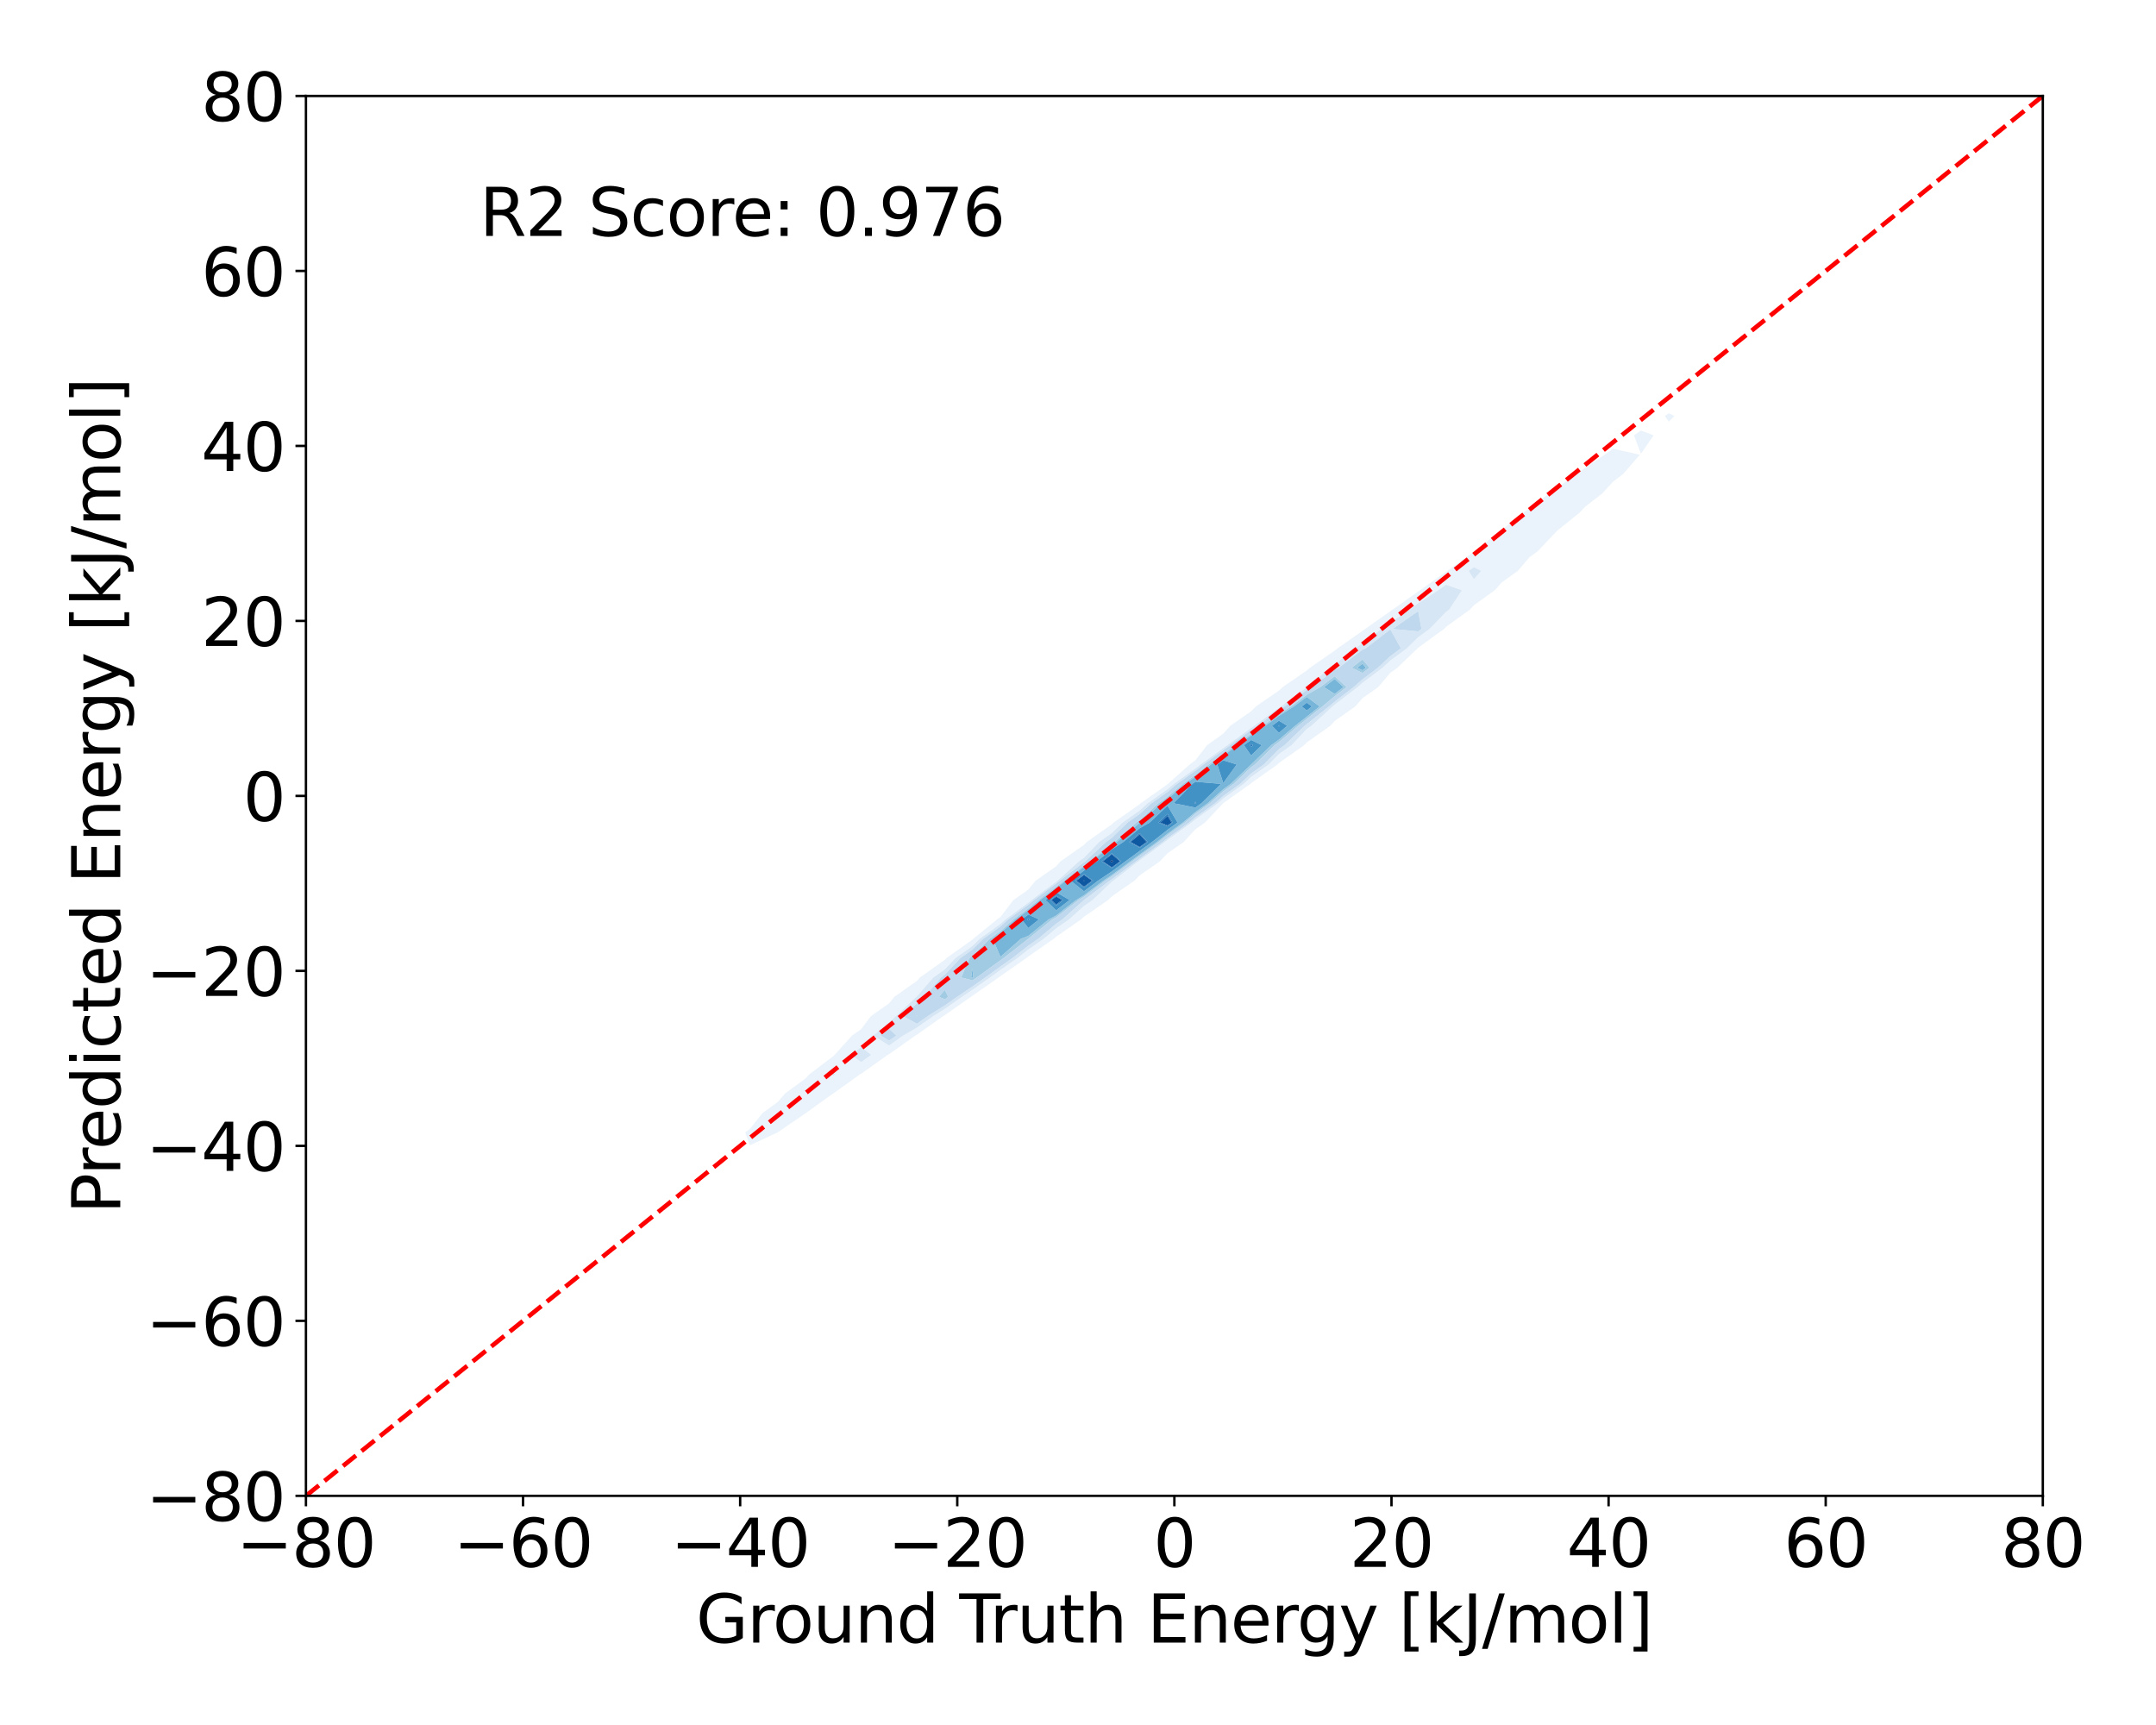 <?xml version="1.0" encoding="utf-8" standalone="no"?>
<!DOCTYPE svg PUBLIC "-//W3C//DTD SVG 1.1//EN"
  "http://www.w3.org/Graphics/SVG/1.1/DTD/svg11.dtd">
<svg xmlns:xlink="http://www.w3.org/1999/xlink" width="720pt" height="576pt" viewBox="0 0 720 576" xmlns="http://www.w3.org/2000/svg" version="1.1">
 <defs>
  <style type="text/css">*{stroke-linejoin: round; stroke-linecap: butt}</style>
 </defs>
 <g id="figure_1">
  <g id="patch_1">
   <path d="M 0 576 
L 720 576 
L 720 0 
L 0 0 
z
" style="fill: #ffffff"/>
  </g>
  <g id="axes_1">
   <g id="patch_2">
    <path d="M 102.17 499.48 
L 682.2 499.48 
L 682.2 32.04 
L 102.17 32.04 
z
" style="fill: #ffffff"/>
   </g>
   <g id="QuadContourSet_1">
    <path d="M 250.401 382.439 
L 259.701 378.11 
L 259.701 378.11 
L 269.001 371.747 
L 269.148 371.645 
L 278.123 365.181 
L 278.301 365.108 
L 287.234 358.716 
L 287.601 358.543 
L 296.434 352.251 
L 296.901 352.007 
L 305.685 345.787 
L 306.201 345.49 
L 314.956 339.322 
L 315.501 338.982 
L 324.228 332.858 
L 324.801 332.472 
L 333.487 326.393 
L 334.101 325.947 
L 342.719 319.928 
L 343.401 319.395 
L 351.906 313.464 
L 352.701 312.796 
L 361.022 306.999 
L 362.001 306.121 
L 370.025 300.534 
L 371.301 299.318 
L 378.842 294.07 
L 380.601 292.3 
L 387.349 287.605 
L 389.901 284.916 
L 395.329 281.141 
L 399.201 276.898 
L 402.396 274.676 
L 408.473 268.211 
L 408.501 268.186 
L 417.559 261.747 
L 417.801 261.515 
L 426.601 255.282 
L 427.101 254.776 
L 435.535 248.818 
L 436.401 247.897 
L 444.263 242.353 
L 445.701 240.754 
L 452.612 235.888 
L 455.001 233.132 
L 460.276 229.424 
L 464.301 224.632 
L 466.685 222.959 
L 473.393 216.494 
L 473.601 216.289 
L 482.206 210.03 
L 482.901 209.31 
L 490.862 203.565 
L 492.201 202.111 
L 499.184 197.101 
L 501.501 194.471 
L 506.87 190.636 
L 510.801 186.022 
L 513.402 184.171 
L 519.546 177.707 
L 520.101 177.14 
L 527.443 171.242 
L 529.401 169.173 
L 535.065 164.777 
L 538.701 160.828 
L 542.008 158.313 
L 547.632 151.848 
L 538.701 149.828 
L 535.828 151.848 
L 529.401 156.183 
L 526.38 158.313 
L 520.101 162.797 
L 517.304 164.777 
L 510.801 169.697 
L 508.629 171.242 
L 501.501 176.951 
L 500.442 177.707 
L 492.354 184.171 
L 492.201 184.257 
L 483.358 190.636 
L 482.901 190.913 
L 474.245 197.101 
L 473.601 197.519 
L 465.072 203.565 
L 464.301 204.101 
L 455.871 210.03 
L 455.001 210.676 
L 446.666 216.494 
L 445.701 217.261 
L 437.483 222.959 
L 436.401 223.882 
L 428.37 229.424 
L 427.101 230.593 
L 419.422 235.888 
L 417.801 237.521 
L 410.848 242.353 
L 408.501 244.983 
L 403.115 248.818 
L 399.201 253.85 
L 397.296 255.282 
L 390.047 261.747 
L 389.901 261.87 
L 380.954 268.211 
L 380.601 268.531 
L 371.892 274.676 
L 371.301 275.253 
L 362.928 281.141 
L 362.001 282.115 
L 354.174 287.605 
L 352.701 289.272 
L 345.848 294.07 
L 343.401 297.054 
L 338.423 300.534 
L 334.101 306.209 
L 332.97 306.999 
L 325.039 313.464 
L 324.801 313.698 
L 316.057 319.928 
L 315.501 320.521 
L 307.205 326.393 
L 306.201 327.548 
L 298.663 332.858 
L 296.901 335.049 
L 290.814 339.322 
L 287.601 343.645 
L 284.543 345.787 
L 278.701 352.251 
L 278.301 352.658 
L 270.283 358.716 
L 269.001 360.112 
L 262.114 365.181 
L 259.701 368.002 
L 254.662 371.645 
L 250.401 377.015 
L 248.868 378.11 
z
M 277.711 358.716 
L 278.301 358.27 
L 278.958 358.716 
L 278.301 359.186 
z
M 284.221 352.251 
L 287.601 349.594 
L 290.955 352.251 
L 287.601 354.64 
z
M 291.6 345.787 
L 296.901 341.347 
L 299.168 339.322 
L 305.975 332.858 
L 306.201 332.698 
L 311.681 326.393 
L 315.501 323.689 
L 319.034 319.928 
L 324.801 315.819 
L 327.19 313.464 
L 334.101 308.493 
L 335.737 306.999 
L 343.401 301.414 
L 344.441 300.534 
L 352.701 294.405 
L 353.129 294.07 
L 360.313 287.605 
L 362.001 286.421 
L 367.027 281.141 
L 371.301 278.135 
L 374.847 274.676 
L 380.601 270.616 
L 383.254 268.211 
L 389.901 263.5 
L 391.981 261.747 
L 399.201 256.599 
L 400.88 255.282 
L 408.501 249.809 
L 409.859 248.818 
L 417.801 243.06 
L 418.845 242.353 
L 427.101 236.299 
L 427.757 235.888 
L 436.401 229.464 
L 436.472 229.424 
L 444.145 222.959 
L 445.701 221.88 
L 452.478 216.494 
L 455.001 214.733 
L 461.332 210.03 
L 464.301 207.941 
L 470.593 203.565 
L 473.601 201.433 
L 480.259 197.101 
L 482.901 195.212 
L 488.211 197.101 
L 483.973 203.565 
L 482.901 204.339 
L 477.403 210.03 
L 473.601 212.795 
L 469.844 216.494 
L 464.301 220.573 
L 461.749 222.959 
L 455.001 228.008 
L 453.404 229.424 
L 445.701 235.334 
L 445.039 235.888 
L 437.953 242.353 
L 436.401 243.447 
L 431.349 248.818 
L 427.101 251.819 
L 423.672 255.282 
L 417.801 259.441 
L 415.386 261.747 
L 408.501 266.642 
L 406.754 268.211 
L 399.201 273.609 
L 397.935 274.676 
L 389.901 280.461 
L 389.036 281.141 
L 380.601 287.279 
L 380.154 287.605 
L 371.816 294.07 
L 371.301 294.428 
L 364.894 300.534 
L 362.001 302.548 
L 357.037 306.999 
L 352.701 310.02 
L 348.597 313.464 
L 343.401 317.087 
L 339.769 319.928 
L 334.101 323.887 
L 330.654 326.393 
L 324.801 330.489 
L 321.287 332.858 
L 315.501 336.918 
L 311.646 339.322 
L 306.201 343.158 
L 301.624 345.787 
L 296.901 349.131 
z
M 490.45 190.636 
L 492.201 189.373 
L 494.69 190.636 
L 492.201 193.401 
z
M 548.002 151.505 
L 552.231 145.384 
L 548.002 143.744 
L 545.666 145.384 
z
M 557.302 140.787 
L 559.161 138.919 
L 557.302 137.993 
L 555.981 138.919 
z
" clip-path="url(#pa3e56c4ff2)" style="fill: #eaf3fb"/>
    <path d="M 278.301 359.186 
L 278.958 358.716 
L 278.301 358.27 
L 277.711 358.716 
z
M 287.601 354.64 
L 290.955 352.251 
L 287.601 349.594 
L 284.221 352.251 
z
M 287.333 352.251 
L 287.601 352.041 
L 287.866 352.251 
L 287.601 352.441 
z
M 296.901 349.131 
L 301.624 345.787 
L 306.201 343.158 
L 311.646 339.322 
L 315.501 336.918 
L 321.287 332.858 
L 324.801 330.489 
L 330.654 326.393 
L 334.101 323.887 
L 339.769 319.928 
L 343.401 317.087 
L 348.597 313.464 
L 352.701 310.02 
L 357.037 306.999 
L 362.001 302.548 
L 364.894 300.534 
L 371.301 294.428 
L 371.816 294.07 
L 380.154 287.605 
L 380.601 287.279 
L 389.036 281.141 
L 389.901 280.461 
L 397.935 274.676 
L 399.201 273.609 
L 406.754 268.211 
L 408.501 266.642 
L 415.386 261.747 
L 417.801 259.441 
L 423.672 255.282 
L 427.101 251.819 
L 431.349 248.818 
L 436.401 243.447 
L 437.953 242.353 
L 445.039 235.888 
L 445.701 235.334 
L 453.404 229.424 
L 455.001 228.008 
L 461.749 222.959 
L 464.301 220.573 
L 469.844 216.494 
L 473.601 212.795 
L 477.403 210.03 
L 482.901 204.339 
L 483.973 203.565 
L 488.211 197.101 
L 482.901 195.212 
L 480.259 197.101 
L 473.601 201.433 
L 470.593 203.565 
L 464.301 207.941 
L 461.332 210.03 
L 455.001 214.733 
L 452.478 216.494 
L 445.701 221.88 
L 444.145 222.959 
L 436.472 229.424 
L 436.401 229.464 
L 427.757 235.888 
L 427.101 236.299 
L 418.845 242.353 
L 417.801 243.06 
L 409.859 248.818 
L 408.501 249.809 
L 400.88 255.282 
L 399.201 256.599 
L 391.981 261.747 
L 389.901 263.5 
L 383.254 268.211 
L 380.601 270.616 
L 374.847 274.676 
L 371.301 278.135 
L 367.027 281.141 
L 362.001 286.421 
L 360.313 287.605 
L 353.129 294.07 
L 352.701 294.405 
L 344.441 300.534 
L 343.401 301.414 
L 335.737 306.999 
L 334.101 308.493 
L 327.19 313.464 
L 324.801 315.819 
L 319.034 319.928 
L 315.501 323.689 
L 311.681 326.393 
L 306.201 332.698 
L 305.975 332.858 
L 299.168 339.322 
L 296.901 341.347 
L 291.6 345.787 
z
M 294.169 345.787 
L 296.901 343.499 
L 299.335 345.787 
L 296.901 347.51 
z
M 301.578 339.322 
L 306.201 334.992 
L 308.759 332.858 
L 314.205 326.393 
L 315.501 325.476 
L 320.711 319.928 
L 324.801 317.014 
L 328.403 313.464 
L 334.101 309.365 
L 336.692 306.999 
L 343.401 302.11 
L 345.263 300.534 
L 352.701 295.015 
L 353.909 294.07 
L 362.001 287.909 
L 362.423 287.605 
L 369.338 281.141 
L 371.301 279.76 
L 376.513 274.676 
L 380.601 271.791 
L 384.55 268.211 
L 389.901 264.419 
L 393.071 261.747 
L 399.201 257.376 
L 401.87 255.282 
L 408.501 250.52 
L 410.833 248.818 
L 417.801 243.766 
L 419.886 242.353 
L 427.101 237.063 
L 428.978 235.888 
L 436.401 230.371 
L 438.065 229.424 
L 445.701 223.663 
L 447.108 222.959 
L 455.001 216.917 
L 456.07 216.494 
L 464.301 210.156 
L 467.844 216.494 
L 464.301 219.101 
L 460.175 222.959 
L 455.001 226.831 
L 452.075 229.424 
L 445.701 234.314 
L 443.819 235.888 
L 436.401 241.804 
L 435.701 242.353 
L 428.989 248.818 
L 427.101 250.151 
L 422.022 255.282 
L 417.801 258.272 
L 414.161 261.747 
L 408.501 265.771 
L 405.785 268.211 
L 399.201 272.917 
L 397.112 274.676 
L 389.901 279.868 
L 388.283 281.141 
L 380.601 286.731 
L 379.403 287.605 
L 371.301 293.587 
L 370.582 294.07 
L 362.001 300.534 
L 362.001 300.534 
L 354.791 306.999 
L 352.701 308.455 
L 346.732 313.464 
L 343.401 315.787 
L 338.106 319.928 
L 334.101 322.726 
L 329.057 326.393 
L 324.801 329.371 
L 319.63 332.858 
L 315.501 335.755 
L 309.78 339.322 
L 306.201 341.844 
z
M 465.047 210.03 
L 473.601 204.056 
L 474.695 210.03 
L 473.601 210.825 
z
M 492.201 193.401 
L 494.69 190.636 
L 492.201 189.373 
L 490.45 190.636 
z
" clip-path="url(#pa3e56c4ff2)" style="fill: #d6e6f4"/>
    <path d="M 287.601 352.441 
L 287.866 352.251 
L 287.601 352.041 
L 287.333 352.251 
z
M 296.901 347.51 
L 299.335 345.787 
L 296.901 343.499 
L 294.169 345.787 
z
M 306.201 341.844 
L 309.78 339.322 
L 315.501 335.755 
L 319.63 332.858 
L 324.801 329.371 
L 329.057 326.393 
L 334.101 322.726 
L 338.106 319.928 
L 343.401 315.787 
L 346.732 313.464 
L 352.701 308.455 
L 354.791 306.999 
L 362.001 300.534 
L 362.001 300.534 
L 370.582 294.07 
L 371.301 293.587 
L 379.403 287.605 
L 380.601 286.731 
L 388.283 281.141 
L 389.901 279.868 
L 397.112 274.676 
L 399.201 272.917 
L 405.785 268.211 
L 408.501 265.771 
L 414.161 261.747 
L 417.801 258.272 
L 422.022 255.282 
L 427.101 250.151 
L 428.989 248.818 
L 435.701 242.353 
L 436.401 241.804 
L 443.819 235.888 
L 445.701 234.314 
L 452.075 229.424 
L 455.001 226.831 
L 460.175 222.959 
L 464.301 219.101 
L 467.844 216.494 
L 464.301 210.156 
L 456.07 216.494 
L 455.001 216.917 
L 447.108 222.959 
L 445.701 223.663 
L 438.065 229.424 
L 436.401 230.371 
L 428.978 235.888 
L 427.101 237.063 
L 419.886 242.353 
L 417.801 243.766 
L 410.833 248.818 
L 408.501 250.52 
L 401.87 255.282 
L 399.201 257.376 
L 393.071 261.747 
L 389.901 264.419 
L 384.55 268.211 
L 380.601 271.791 
L 376.513 274.676 
L 371.301 279.76 
L 369.338 281.141 
L 362.423 287.605 
L 362.001 287.909 
L 353.909 294.07 
L 352.701 295.015 
L 345.263 300.534 
L 343.401 302.11 
L 336.692 306.999 
L 334.101 309.365 
L 328.403 313.464 
L 324.801 317.014 
L 320.711 319.928 
L 315.501 325.476 
L 314.205 326.393 
L 308.759 332.858 
L 306.201 334.992 
L 301.578 339.322 
z
M 305.883 339.322 
L 306.201 339.024 
L 306.447 339.322 
L 306.201 339.496 
z
M 313.594 332.858 
L 315.501 330.554 
L 316.669 332.858 
L 315.501 333.677 
z
M 321.002 326.393 
L 323.708 319.928 
L 324.801 319.149 
L 330.569 313.464 
L 334.101 310.923 
L 338.398 306.999 
L 343.401 303.353 
L 346.733 300.534 
L 352.701 296.106 
L 355.301 294.07 
L 362.001 288.969 
L 363.893 287.605 
L 371.301 281.75 
L 372.233 281.141 
L 379.488 274.676 
L 380.601 273.891 
L 386.866 268.211 
L 389.901 266.06 
L 395.017 261.747 
L 399.201 258.764 
L 403.639 255.282 
L 408.501 251.79 
L 412.573 248.818 
L 417.801 245.028 
L 421.747 242.353 
L 427.101 238.427 
L 431.158 235.888 
L 436.401 231.991 
L 440.909 229.424 
L 445.701 225.809 
L 449.701 229.424 
L 445.701 232.492 
L 441.641 235.888 
L 436.401 240.067 
L 433.483 242.353 
L 427.101 247.777 
L 425.658 248.818 
L 419.073 255.282 
L 417.801 256.183 
L 411.974 261.747 
L 408.501 264.216 
L 404.054 268.211 
L 399.201 271.68 
L 395.643 274.676 
L 389.901 278.811 
L 386.938 281.141 
L 380.601 285.752 
L 378.061 287.605 
L 371.301 292.597 
L 369.106 294.07 
L 362.001 299.422 
L 360.164 300.534 
L 352.701 306.317 
L 351.395 306.999 
L 343.401 313.464 
L 343.401 313.464 
L 335.137 319.928 
L 334.101 320.652 
L 326.204 326.393 
L 324.801 327.375 
z
M 451.397 222.959 
L 455.001 220.2 
L 457.364 222.959 
L 455.001 224.727 
z
M 473.601 210.825 
L 474.695 210.03 
L 473.601 204.056 
L 465.047 210.03 
z
" clip-path="url(#pa3e56c4ff2)" style="fill: #bfd8ed"/>
    <path d="M 306.201 339.496 
L 306.447 339.322 
L 306.201 339.024 
L 305.883 339.322 
z
M 315.501 333.677 
L 316.669 332.858 
L 315.501 330.554 
L 313.594 332.858 
z
M 324.801 327.375 
L 326.204 326.393 
L 334.101 320.652 
L 335.137 319.928 
L 343.401 313.464 
L 343.401 313.464 
L 351.395 306.999 
L 352.701 306.317 
L 360.164 300.534 
L 362.001 299.422 
L 369.106 294.07 
L 371.301 292.597 
L 378.061 287.605 
L 380.601 285.752 
L 386.938 281.141 
L 389.901 278.811 
L 395.643 274.676 
L 399.201 271.68 
L 404.054 268.211 
L 408.501 264.216 
L 411.974 261.747 
L 417.801 256.183 
L 419.073 255.282 
L 425.658 248.818 
L 427.101 247.777 
L 433.483 242.353 
L 436.401 240.067 
L 441.641 235.888 
L 445.701 232.492 
L 449.701 229.424 
L 445.701 225.809 
L 440.909 229.424 
L 436.401 231.991 
L 431.158 235.888 
L 427.101 238.427 
L 421.747 242.353 
L 417.801 245.028 
L 412.573 248.818 
L 408.501 251.79 
L 403.639 255.282 
L 399.201 258.764 
L 395.017 261.747 
L 389.901 266.06 
L 386.866 268.211 
L 380.601 273.891 
L 379.488 274.676 
L 372.233 281.141 
L 371.301 281.75 
L 363.893 287.605 
L 362.001 288.969 
L 355.301 294.07 
L 352.701 296.106 
L 346.733 300.534 
L 343.401 303.353 
L 338.398 306.999 
L 334.101 310.923 
L 330.569 313.464 
L 324.801 319.149 
L 323.708 319.928 
L 321.002 326.393 
z
M 324.334 326.393 
L 324.801 323.318 
L 324.973 326.393 
L 324.801 326.514 
z
M 331.504 313.464 
L 334.101 311.595 
L 339.134 306.999 
L 343.401 303.89 
L 347.366 300.534 
L 352.701 296.576 
L 355.902 294.07 
L 362.001 289.426 
L 364.527 287.605 
L 371.301 282.251 
L 372.999 281.141 
L 380.601 274.761 
L 380.752 274.676 
L 387.865 268.211 
L 389.901 266.768 
L 395.857 261.747 
L 399.201 259.363 
L 404.402 255.282 
L 408.501 252.338 
L 413.324 248.818 
L 417.801 245.572 
L 422.55 242.353 
L 427.101 239.016 
L 432.098 235.888 
L 436.401 232.69 
L 440.701 235.888 
L 436.401 239.317 
L 432.526 242.353 
L 427.101 246.964 
L 424.529 248.818 
L 417.801 255.282 
L 417.801 255.282 
L 411.03 261.747 
L 408.501 263.545 
L 403.307 268.211 
L 399.201 271.146 
L 395.01 274.676 
L 389.901 278.354 
L 386.357 281.141 
L 380.601 285.329 
L 377.482 287.605 
L 371.301 292.169 
L 368.469 294.07 
L 362.001 298.942 
L 359.371 300.534 
L 352.701 305.703 
L 350.219 306.999 
L 343.401 312.513 
L 340.94 313.464 
L 334.101 319.511 
z
M 442.137 229.424 
L 445.701 226.735 
L 448.676 229.424 
L 445.701 231.706 
z
M 455.001 224.727 
L 457.364 222.959 
L 455.001 220.2 
L 451.397 222.959 
z
M 453.247 222.959 
L 455.001 221.616 
L 456.151 222.959 
L 455.001 223.819 
z
" clip-path="url(#pa3e56c4ff2)" style="fill: #a1cbe2"/>
    <path d="M 324.801 326.514 
L 324.973 326.393 
L 324.801 323.318 
L 324.334 326.393 
z
M 334.101 319.511 
L 340.94 313.464 
L 343.401 312.513 
L 350.219 306.999 
L 352.701 305.703 
L 359.371 300.534 
L 362.001 298.942 
L 368.469 294.07 
L 371.301 292.169 
L 377.482 287.605 
L 380.601 285.329 
L 386.357 281.141 
L 389.901 278.354 
L 395.01 274.676 
L 399.201 271.146 
L 403.307 268.211 
L 408.501 263.545 
L 411.03 261.747 
L 417.801 255.282 
L 417.801 255.282 
L 424.529 248.818 
L 427.101 246.964 
L 432.526 242.353 
L 436.401 239.317 
L 440.701 235.888 
L 436.401 232.69 
L 432.098 235.888 
L 427.101 239.016 
L 422.55 242.353 
L 417.801 245.572 
L 413.324 248.818 
L 408.501 252.338 
L 404.402 255.282 
L 399.201 259.363 
L 395.857 261.747 
L 389.901 266.768 
L 387.865 268.211 
L 380.752 274.676 
L 380.601 274.761 
L 372.999 281.141 
L 371.301 282.251 
L 364.527 287.605 
L 362.001 289.426 
L 355.902 294.07 
L 352.701 296.576 
L 347.366 300.534 
L 343.401 303.89 
L 339.134 306.999 
L 334.101 311.595 
L 331.504 313.464 
z
M 341.18 306.999 
L 343.401 305.381 
L 346.95 306.999 
L 343.401 309.869 
z
M 349.128 300.534 
L 352.701 297.883 
L 357.168 300.534 
L 352.701 303.996 
z
M 357.571 294.07 
L 362.001 290.697 
L 366.29 287.605 
L 371.301 283.645 
L 375.13 281.141 
L 380.601 276.549 
L 383.906 274.676 
L 389.901 269.007 
L 393.248 274.676 
L 389.901 277.086 
L 384.744 281.141 
L 380.601 284.155 
L 375.874 287.605 
L 371.301 290.982 
L 366.698 294.07 
L 362.001 297.609 
z
M 391.894 268.211 
L 398.192 261.747 
L 399.201 261.027 
L 407.788 261.747 
L 401.231 268.211 
L 399.201 269.662 
z
M 406.523 255.282 
L 408.501 253.861 
L 412.989 255.282 
L 408.501 261.507 
z
M 415.41 248.818 
L 417.801 247.084 
L 421.394 248.818 
L 417.801 252.27 
z
M 424.781 242.353 
L 427.101 240.651 
L 429.867 242.353 
L 427.101 244.704 
z
M 434.712 235.888 
L 436.401 234.633 
L 438.089 235.888 
L 436.401 237.234 
z
M 445.701 231.706 
L 448.676 229.424 
L 445.701 226.735 
L 442.137 229.424 
z
M 445.548 229.424 
L 445.701 229.308 
L 445.829 229.424 
L 445.701 229.522 
z
M 455.001 223.819 
L 456.151 222.959 
L 455.001 221.616 
L 453.247 222.959 
z
" clip-path="url(#pa3e56c4ff2)" style="fill: #77b5d9"/>
    <path d="M 343.401 309.869 
L 346.95 306.999 
L 343.401 305.381 
L 341.18 306.999 
z
M 343.088 306.999 
L 343.401 306.771 
L 343.901 306.999 
L 343.401 307.403 
z
M 352.701 303.996 
L 357.168 300.534 
L 352.701 297.883 
L 349.128 300.534 
z
M 350.772 300.534 
L 352.701 299.103 
L 355.114 300.534 
L 352.701 302.404 
z
M 362.001 297.609 
L 366.698 294.07 
L 371.301 290.982 
L 375.874 287.605 
L 380.601 284.155 
L 384.744 281.141 
L 389.901 277.086 
L 393.248 274.676 
L 389.901 269.007 
L 383.906 274.676 
L 380.601 276.549 
L 375.13 281.141 
L 371.301 283.645 
L 366.29 287.605 
L 362.001 290.697 
L 357.571 294.07 
z
M 359.128 294.07 
L 362.001 291.883 
L 365.047 294.07 
L 362.001 296.365 
z
M 367.934 287.605 
L 371.301 284.944 
L 374.373 287.605 
L 371.301 289.874 
z
M 377.117 281.141 
L 380.601 278.217 
L 383.239 281.141 
L 380.601 283.06 
z
M 386.849 274.676 
L 389.901 271.79 
L 391.605 274.676 
L 389.901 275.903 
z
M 399.201 269.662 
L 401.231 268.211 
L 407.788 261.747 
L 399.201 261.027 
L 398.192 261.747 
L 391.894 268.211 
z
M 398.862 268.211 
L 399.201 267.673 
L 399.295 268.211 
L 399.201 268.279 
z
M 408.501 261.507 
L 412.989 255.282 
L 408.501 253.861 
L 406.523 255.282 
z
M 417.801 252.27 
L 421.394 248.818 
L 417.801 247.084 
L 415.41 248.818 
z
M 417.356 248.818 
L 417.801 248.495 
L 418.47 248.818 
L 417.801 249.46 
z
M 427.101 244.704 
L 429.867 242.353 
L 427.101 240.651 
L 424.781 242.353 
z
M 426.862 242.353 
L 427.101 242.177 
L 427.387 242.353 
L 427.101 242.595 
z
M 436.401 237.234 
L 438.089 235.888 
L 436.401 234.633 
L 434.712 235.888 
z
M 445.701 229.522 
L 445.829 229.424 
L 445.701 229.308 
L 445.548 229.424 
z
" clip-path="url(#pa3e56c4ff2)" style="fill: #4292c6"/>
    <path d="M 343.401 307.403 
L 343.901 306.999 
L 343.401 306.771 
L 343.088 306.999 
z
M 352.701 302.404 
L 355.114 300.534 
L 352.701 299.103 
L 350.772 300.534 
z
M 351.147 300.534 
L 352.701 299.382 
L 354.644 300.534 
L 352.701 302.04 
z
M 362.001 296.365 
L 365.047 294.07 
L 362.001 291.883 
L 359.128 294.07 
z
M 359.485 294.07 
L 362.001 292.154 
L 364.67 294.07 
L 362.001 296.08 
z
M 371.301 289.874 
L 374.373 287.605 
L 371.301 284.944 
L 367.934 287.605 
z
M 368.31 287.605 
L 371.301 285.241 
L 374.03 287.605 
L 371.301 289.62 
z
M 380.601 283.06 
L 383.239 281.141 
L 380.601 278.217 
L 377.117 281.141 
z
M 377.571 281.141 
L 380.601 278.598 
L 382.895 281.141 
L 380.601 282.81 
z
M 389.901 275.903 
L 391.605 274.676 
L 389.901 271.79 
L 386.849 274.676 
z
M 387.521 274.676 
L 389.901 272.426 
L 391.23 274.676 
L 389.901 275.633 
z
M 399.201 268.279 
L 399.295 268.211 
L 399.201 267.673 
L 398.862 268.211 
z
M 417.801 249.46 
L 418.47 248.818 
L 417.801 248.495 
L 417.356 248.818 
z
M 427.101 242.595 
L 427.387 242.353 
L 427.101 242.177 
L 426.862 242.353 
z
" clip-path="url(#pa3e56c4ff2)" style="fill: #2a7ab9"/>
    <path d="M 352.701 302.04 
L 354.644 300.534 
L 352.701 299.382 
L 351.147 300.534 
z
M 362.001 296.08 
L 364.67 294.07 
L 362.001 292.154 
L 359.485 294.07 
z
M 361.859 294.07 
L 362.001 293.962 
L 362.152 294.07 
L 362.001 294.183 
z
M 371.301 289.62 
L 374.03 287.605 
L 371.301 285.241 
L 368.31 287.605 
z
M 370.818 287.605 
L 371.301 287.223 
L 371.742 287.605 
L 371.301 287.931 
z
M 380.601 282.81 
L 382.895 281.141 
L 380.601 278.598 
L 377.571 281.141 
z
M 389.901 275.633 
L 391.23 274.676 
L 389.901 272.426 
L 387.521 274.676 
z
" clip-path="url(#pa3e56c4ff2)" style="fill: #0e58a2"/>
    <path d="M 362.001 294.183 
L 362.152 294.07 
L 362.001 293.962 
L 361.859 294.07 
z
M 371.301 287.931 
L 371.742 287.605 
L 371.301 287.223 
L 370.818 287.605 
z
" clip-path="url(#pa3e56c4ff2)" style="fill: #083573"/>
   </g>
   <g id="matplotlib.axis_1">
    <g id="xtick_1">
     <g id="line2d_1">
      <defs>
       <path id="md39892558b" d="M 0 0 
L 0 3.5 
" style="stroke: #000000; stroke-width: 0.8"/>
      </defs>
      <g>
       <use xlink:href="#md39892558b" x="102.17" y="499.48" style="stroke: #000000; stroke-width: 0.8"/>
      </g>
     </g>
     <g id="text_1">
      <!-- −80 -->
      <g transform="translate(78.955 523.197) scale(0.22 -0.22)">
       <defs>
        <path id="DejaVuSans-2212" d="M 678 2272 
L 4684 2272 
L 4684 1741 
L 678 1741 
L 678 2272 
z
" transform="scale(0.016)"/>
        <path id="DejaVuSans-38" d="M 2034 2216 
Q 1584 2216 1326 1975 
Q 1069 1734 1069 1313 
Q 1069 891 1326 650 
Q 1584 409 2034 409 
Q 2484 409 2743 651 
Q 3003 894 3003 1313 
Q 3003 1734 2745 1975 
Q 2488 2216 2034 2216 
z
M 1403 2484 
Q 997 2584 770 2862 
Q 544 3141 544 3541 
Q 544 4100 942 4425 
Q 1341 4750 2034 4750 
Q 2731 4750 3128 4425 
Q 3525 4100 3525 3541 
Q 3525 3141 3298 2862 
Q 3072 2584 2669 2484 
Q 3125 2378 3379 2068 
Q 3634 1759 3634 1313 
Q 3634 634 3220 271 
Q 2806 -91 2034 -91 
Q 1263 -91 848 271 
Q 434 634 434 1313 
Q 434 1759 690 2068 
Q 947 2378 1403 2484 
z
M 1172 3481 
Q 1172 3119 1398 2916 
Q 1625 2713 2034 2713 
Q 2441 2713 2670 2916 
Q 2900 3119 2900 3481 
Q 2900 3844 2670 4047 
Q 2441 4250 2034 4250 
Q 1625 4250 1398 4047 
Q 1172 3844 1172 3481 
z
" transform="scale(0.016)"/>
        <path id="DejaVuSans-30" d="M 2034 4250 
Q 1547 4250 1301 3770 
Q 1056 3291 1056 2328 
Q 1056 1369 1301 889 
Q 1547 409 2034 409 
Q 2525 409 2770 889 
Q 3016 1369 3016 2328 
Q 3016 3291 2770 3770 
Q 2525 4250 2034 4250 
z
M 2034 4750 
Q 2819 4750 3233 4129 
Q 3647 3509 3647 2328 
Q 3647 1150 3233 529 
Q 2819 -91 2034 -91 
Q 1250 -91 836 529 
Q 422 1150 422 2328 
Q 422 3509 836 4129 
Q 1250 4750 2034 4750 
z
" transform="scale(0.016)"/>
       </defs>
       <use xlink:href="#DejaVuSans-2212"/>
       <use xlink:href="#DejaVuSans-38" x="83.789"/>
       <use xlink:href="#DejaVuSans-30" x="147.412"/>
      </g>
     </g>
    </g>
    <g id="xtick_2">
     <g id="line2d_2">
      <g>
       <use xlink:href="#md39892558b" x="174.674" y="499.48" style="stroke: #000000; stroke-width: 0.8"/>
      </g>
     </g>
     <g id="text_2">
      <!-- −60 -->
      <g transform="translate(151.459 523.197) scale(0.22 -0.22)">
       <defs>
        <path id="DejaVuSans-36" d="M 2113 2584 
Q 1688 2584 1439 2293 
Q 1191 2003 1191 1497 
Q 1191 994 1439 701 
Q 1688 409 2113 409 
Q 2538 409 2786 701 
Q 3034 994 3034 1497 
Q 3034 2003 2786 2293 
Q 2538 2584 2113 2584 
z
M 3366 4563 
L 3366 3988 
Q 3128 4100 2886 4159 
Q 2644 4219 2406 4219 
Q 1781 4219 1451 3797 
Q 1122 3375 1075 2522 
Q 1259 2794 1537 2939 
Q 1816 3084 2150 3084 
Q 2853 3084 3261 2657 
Q 3669 2231 3669 1497 
Q 3669 778 3244 343 
Q 2819 -91 2113 -91 
Q 1303 -91 875 529 
Q 447 1150 447 2328 
Q 447 3434 972 4092 
Q 1497 4750 2381 4750 
Q 2619 4750 2861 4703 
Q 3103 4656 3366 4563 
z
" transform="scale(0.016)"/>
       </defs>
       <use xlink:href="#DejaVuSans-2212"/>
       <use xlink:href="#DejaVuSans-36" x="83.789"/>
       <use xlink:href="#DejaVuSans-30" x="147.412"/>
      </g>
     </g>
    </g>
    <g id="xtick_3">
     <g id="line2d_3">
      <g>
       <use xlink:href="#md39892558b" x="247.178" y="499.48" style="stroke: #000000; stroke-width: 0.8"/>
      </g>
     </g>
     <g id="text_3">
      <!-- −40 -->
      <g transform="translate(223.962 523.197) scale(0.22 -0.22)">
       <defs>
        <path id="DejaVuSans-34" d="M 2419 4116 
L 825 1625 
L 2419 1625 
L 2419 4116 
z
M 2253 4666 
L 3047 4666 
L 3047 1625 
L 3713 1625 
L 3713 1100 
L 3047 1100 
L 3047 0 
L 2419 0 
L 2419 1100 
L 313 1100 
L 313 1709 
L 2253 4666 
z
" transform="scale(0.016)"/>
       </defs>
       <use xlink:href="#DejaVuSans-2212"/>
       <use xlink:href="#DejaVuSans-34" x="83.789"/>
       <use xlink:href="#DejaVuSans-30" x="147.412"/>
      </g>
     </g>
    </g>
    <g id="xtick_4">
     <g id="line2d_4">
      <g>
       <use xlink:href="#md39892558b" x="319.681" y="499.48" style="stroke: #000000; stroke-width: 0.8"/>
      </g>
     </g>
     <g id="text_4">
      <!-- −20 -->
      <g transform="translate(296.466 523.197) scale(0.22 -0.22)">
       <defs>
        <path id="DejaVuSans-32" d="M 1228 531 
L 3431 531 
L 3431 0 
L 469 0 
L 469 531 
Q 828 903 1448 1529 
Q 2069 2156 2228 2338 
Q 2531 2678 2651 2914 
Q 2772 3150 2772 3378 
Q 2772 3750 2511 3984 
Q 2250 4219 1831 4219 
Q 1534 4219 1204 4116 
Q 875 4013 500 3803 
L 500 4441 
Q 881 4594 1212 4672 
Q 1544 4750 1819 4750 
Q 2544 4750 2975 4387 
Q 3406 4025 3406 3419 
Q 3406 3131 3298 2873 
Q 3191 2616 2906 2266 
Q 2828 2175 2409 1742 
Q 1991 1309 1228 531 
z
" transform="scale(0.016)"/>
       </defs>
       <use xlink:href="#DejaVuSans-2212"/>
       <use xlink:href="#DejaVuSans-32" x="83.789"/>
       <use xlink:href="#DejaVuSans-30" x="147.412"/>
      </g>
     </g>
    </g>
    <g id="xtick_5">
     <g id="line2d_5">
      <g>
       <use xlink:href="#md39892558b" x="392.185" y="499.48" style="stroke: #000000; stroke-width: 0.8"/>
      </g>
     </g>
     <g id="text_5">
      <!-- 0 -->
      <g transform="translate(385.186 523.197) scale(0.22 -0.22)">
       <use xlink:href="#DejaVuSans-30"/>
      </g>
     </g>
    </g>
    <g id="xtick_6">
     <g id="line2d_6">
      <g>
       <use xlink:href="#md39892558b" x="464.689" y="499.48" style="stroke: #000000; stroke-width: 0.8"/>
      </g>
     </g>
     <g id="text_6">
      <!-- 20 -->
      <g transform="translate(450.691 523.197) scale(0.22 -0.22)">
       <use xlink:href="#DejaVuSans-32"/>
       <use xlink:href="#DejaVuSans-30" x="63.623"/>
      </g>
     </g>
    </g>
    <g id="xtick_7">
     <g id="line2d_7">
      <g>
       <use xlink:href="#md39892558b" x="537.192" y="499.48" style="stroke: #000000; stroke-width: 0.8"/>
      </g>
     </g>
     <g id="text_7">
      <!-- 40 -->
      <g transform="translate(523.195 523.197) scale(0.22 -0.22)">
       <use xlink:href="#DejaVuSans-34"/>
       <use xlink:href="#DejaVuSans-30" x="63.623"/>
      </g>
     </g>
    </g>
    <g id="xtick_8">
     <g id="line2d_8">
      <g>
       <use xlink:href="#md39892558b" x="609.696" y="499.48" style="stroke: #000000; stroke-width: 0.8"/>
      </g>
     </g>
     <g id="text_8">
      <!-- 60 -->
      <g transform="translate(595.699 523.197) scale(0.22 -0.22)">
       <use xlink:href="#DejaVuSans-36"/>
       <use xlink:href="#DejaVuSans-30" x="63.623"/>
      </g>
     </g>
    </g>
    <g id="xtick_9">
     <g id="line2d_9">
      <g>
       <use xlink:href="#md39892558b" x="682.2" y="499.48" style="stroke: #000000; stroke-width: 0.8"/>
      </g>
     </g>
     <g id="text_9">
      <!-- 80 -->
      <g transform="translate(668.202 523.197) scale(0.22 -0.22)">
       <use xlink:href="#DejaVuSans-38"/>
       <use xlink:href="#DejaVuSans-30" x="63.623"/>
      </g>
     </g>
    </g>
    <g id="text_10">
     <!-- Ground Truth Energy [kJ/mol] -->
     <g transform="translate(232.451 548.488) scale(0.22 -0.22)">
      <defs>
       <path id="DejaVuSans-47" d="M 3809 666 
L 3809 1919 
L 2778 1919 
L 2778 2438 
L 4434 2438 
L 4434 434 
Q 4069 175 3628 42 
Q 3188 -91 2688 -91 
Q 1594 -91 976 548 
Q 359 1188 359 2328 
Q 359 3472 976 4111 
Q 1594 4750 2688 4750 
Q 3144 4750 3555 4637 
Q 3966 4525 4313 4306 
L 4313 3634 
Q 3963 3931 3569 4081 
Q 3175 4231 2741 4231 
Q 1884 4231 1454 3753 
Q 1025 3275 1025 2328 
Q 1025 1384 1454 906 
Q 1884 428 2741 428 
Q 3075 428 3337 486 
Q 3600 544 3809 666 
z
" transform="scale(0.016)"/>
       <path id="DejaVuSans-72" d="M 2631 2963 
Q 2534 3019 2420 3045 
Q 2306 3072 2169 3072 
Q 1681 3072 1420 2755 
Q 1159 2438 1159 1844 
L 1159 0 
L 581 0 
L 581 3500 
L 1159 3500 
L 1159 2956 
Q 1341 3275 1631 3429 
Q 1922 3584 2338 3584 
Q 2397 3584 2469 3576 
Q 2541 3569 2628 3553 
L 2631 2963 
z
" transform="scale(0.016)"/>
       <path id="DejaVuSans-6f" d="M 1959 3097 
Q 1497 3097 1228 2736 
Q 959 2375 959 1747 
Q 959 1119 1226 758 
Q 1494 397 1959 397 
Q 2419 397 2687 759 
Q 2956 1122 2956 1747 
Q 2956 2369 2687 2733 
Q 2419 3097 1959 3097 
z
M 1959 3584 
Q 2709 3584 3137 3096 
Q 3566 2609 3566 1747 
Q 3566 888 3137 398 
Q 2709 -91 1959 -91 
Q 1206 -91 779 398 
Q 353 888 353 1747 
Q 353 2609 779 3096 
Q 1206 3584 1959 3584 
z
" transform="scale(0.016)"/>
       <path id="DejaVuSans-75" d="M 544 1381 
L 544 3500 
L 1119 3500 
L 1119 1403 
Q 1119 906 1312 657 
Q 1506 409 1894 409 
Q 2359 409 2629 706 
Q 2900 1003 2900 1516 
L 2900 3500 
L 3475 3500 
L 3475 0 
L 2900 0 
L 2900 538 
Q 2691 219 2414 64 
Q 2138 -91 1772 -91 
Q 1169 -91 856 284 
Q 544 659 544 1381 
z
M 1991 3584 
L 1991 3584 
z
" transform="scale(0.016)"/>
       <path id="DejaVuSans-6e" d="M 3513 2113 
L 3513 0 
L 2938 0 
L 2938 2094 
Q 2938 2591 2744 2837 
Q 2550 3084 2163 3084 
Q 1697 3084 1428 2787 
Q 1159 2491 1159 1978 
L 1159 0 
L 581 0 
L 581 3500 
L 1159 3500 
L 1159 2956 
Q 1366 3272 1645 3428 
Q 1925 3584 2291 3584 
Q 2894 3584 3203 3211 
Q 3513 2838 3513 2113 
z
" transform="scale(0.016)"/>
       <path id="DejaVuSans-64" d="M 2906 2969 
L 2906 4863 
L 3481 4863 
L 3481 0 
L 2906 0 
L 2906 525 
Q 2725 213 2448 61 
Q 2172 -91 1784 -91 
Q 1150 -91 751 415 
Q 353 922 353 1747 
Q 353 2572 751 3078 
Q 1150 3584 1784 3584 
Q 2172 3584 2448 3432 
Q 2725 3281 2906 2969 
z
M 947 1747 
Q 947 1113 1208 752 
Q 1469 391 1925 391 
Q 2381 391 2643 752 
Q 2906 1113 2906 1747 
Q 2906 2381 2643 2742 
Q 2381 3103 1925 3103 
Q 1469 3103 1208 2742 
Q 947 2381 947 1747 
z
" transform="scale(0.016)"/>
       <path id="DejaVuSans-20" transform="scale(0.016)"/>
       <path id="DejaVuSans-54" d="M -19 4666 
L 3928 4666 
L 3928 4134 
L 2272 4134 
L 2272 0 
L 1638 0 
L 1638 4134 
L -19 4134 
L -19 4666 
z
" transform="scale(0.016)"/>
       <path id="DejaVuSans-74" d="M 1172 4494 
L 1172 3500 
L 2356 3500 
L 2356 3053 
L 1172 3053 
L 1172 1153 
Q 1172 725 1289 603 
Q 1406 481 1766 481 
L 2356 481 
L 2356 0 
L 1766 0 
Q 1100 0 847 248 
Q 594 497 594 1153 
L 594 3053 
L 172 3053 
L 172 3500 
L 594 3500 
L 594 4494 
L 1172 4494 
z
" transform="scale(0.016)"/>
       <path id="DejaVuSans-68" d="M 3513 2113 
L 3513 0 
L 2938 0 
L 2938 2094 
Q 2938 2591 2744 2837 
Q 2550 3084 2163 3084 
Q 1697 3084 1428 2787 
Q 1159 2491 1159 1978 
L 1159 0 
L 581 0 
L 581 4863 
L 1159 4863 
L 1159 2956 
Q 1366 3272 1645 3428 
Q 1925 3584 2291 3584 
Q 2894 3584 3203 3211 
Q 3513 2838 3513 2113 
z
" transform="scale(0.016)"/>
       <path id="DejaVuSans-45" d="M 628 4666 
L 3578 4666 
L 3578 4134 
L 1259 4134 
L 1259 2753 
L 3481 2753 
L 3481 2222 
L 1259 2222 
L 1259 531 
L 3634 531 
L 3634 0 
L 628 0 
L 628 4666 
z
" transform="scale(0.016)"/>
       <path id="DejaVuSans-65" d="M 3597 1894 
L 3597 1613 
L 953 1613 
Q 991 1019 1311 708 
Q 1631 397 2203 397 
Q 2534 397 2845 478 
Q 3156 559 3463 722 
L 3463 178 
Q 3153 47 2828 -22 
Q 2503 -91 2169 -91 
Q 1331 -91 842 396 
Q 353 884 353 1716 
Q 353 2575 817 3079 
Q 1281 3584 2069 3584 
Q 2775 3584 3186 3129 
Q 3597 2675 3597 1894 
z
M 3022 2063 
Q 3016 2534 2758 2815 
Q 2500 3097 2075 3097 
Q 1594 3097 1305 2825 
Q 1016 2553 972 2059 
L 3022 2063 
z
" transform="scale(0.016)"/>
       <path id="DejaVuSans-67" d="M 2906 1791 
Q 2906 2416 2648 2759 
Q 2391 3103 1925 3103 
Q 1463 3103 1205 2759 
Q 947 2416 947 1791 
Q 947 1169 1205 825 
Q 1463 481 1925 481 
Q 2391 481 2648 825 
Q 2906 1169 2906 1791 
z
M 3481 434 
Q 3481 -459 3084 -895 
Q 2688 -1331 1869 -1331 
Q 1566 -1331 1297 -1286 
Q 1028 -1241 775 -1147 
L 775 -588 
Q 1028 -725 1275 -790 
Q 1522 -856 1778 -856 
Q 2344 -856 2625 -561 
Q 2906 -266 2906 331 
L 2906 616 
Q 2728 306 2450 153 
Q 2172 0 1784 0 
Q 1141 0 747 490 
Q 353 981 353 1791 
Q 353 2603 747 3093 
Q 1141 3584 1784 3584 
Q 2172 3584 2450 3431 
Q 2728 3278 2906 2969 
L 2906 3500 
L 3481 3500 
L 3481 434 
z
" transform="scale(0.016)"/>
       <path id="DejaVuSans-79" d="M 2059 -325 
Q 1816 -950 1584 -1140 
Q 1353 -1331 966 -1331 
L 506 -1331 
L 506 -850 
L 844 -850 
Q 1081 -850 1212 -737 
Q 1344 -625 1503 -206 
L 1606 56 
L 191 3500 
L 800 3500 
L 1894 763 
L 2988 3500 
L 3597 3500 
L 2059 -325 
z
" transform="scale(0.016)"/>
       <path id="DejaVuSans-5b" d="M 550 4863 
L 1875 4863 
L 1875 4416 
L 1125 4416 
L 1125 -397 
L 1875 -397 
L 1875 -844 
L 550 -844 
L 550 4863 
z
" transform="scale(0.016)"/>
       <path id="DejaVuSans-6b" d="M 581 4863 
L 1159 4863 
L 1159 1991 
L 2875 3500 
L 3609 3500 
L 1753 1863 
L 3688 0 
L 2938 0 
L 1159 1709 
L 1159 0 
L 581 0 
L 581 4863 
z
" transform="scale(0.016)"/>
       <path id="DejaVuSans-4a" d="M 628 4666 
L 1259 4666 
L 1259 325 
Q 1259 -519 939 -900 
Q 619 -1281 -91 -1281 
L -331 -1281 
L -331 -750 
L -134 -750 
Q 284 -750 456 -515 
Q 628 -281 628 325 
L 628 4666 
z
" transform="scale(0.016)"/>
       <path id="DejaVuSans-2f" d="M 1625 4666 
L 2156 4666 
L 531 -594 
L 0 -594 
L 1625 4666 
z
" transform="scale(0.016)"/>
       <path id="DejaVuSans-6d" d="M 3328 2828 
Q 3544 3216 3844 3400 
Q 4144 3584 4550 3584 
Q 5097 3584 5394 3201 
Q 5691 2819 5691 2113 
L 5691 0 
L 5113 0 
L 5113 2094 
Q 5113 2597 4934 2840 
Q 4756 3084 4391 3084 
Q 3944 3084 3684 2787 
Q 3425 2491 3425 1978 
L 3425 0 
L 2847 0 
L 2847 2094 
Q 2847 2600 2669 2842 
Q 2491 3084 2119 3084 
Q 1678 3084 1418 2786 
Q 1159 2488 1159 1978 
L 1159 0 
L 581 0 
L 581 3500 
L 1159 3500 
L 1159 2956 
Q 1356 3278 1631 3431 
Q 1906 3584 2284 3584 
Q 2666 3584 2933 3390 
Q 3200 3197 3328 2828 
z
" transform="scale(0.016)"/>
       <path id="DejaVuSans-6c" d="M 603 4863 
L 1178 4863 
L 1178 0 
L 603 0 
L 603 4863 
z
" transform="scale(0.016)"/>
       <path id="DejaVuSans-5d" d="M 1947 4863 
L 1947 -844 
L 622 -844 
L 622 -397 
L 1369 -397 
L 1369 4416 
L 622 4416 
L 622 4863 
L 1947 4863 
z
" transform="scale(0.016)"/>
      </defs>
      <use xlink:href="#DejaVuSans-47"/>
      <use xlink:href="#DejaVuSans-72" x="77.49"/>
      <use xlink:href="#DejaVuSans-6f" x="116.354"/>
      <use xlink:href="#DejaVuSans-75" x="177.535"/>
      <use xlink:href="#DejaVuSans-6e" x="240.914"/>
      <use xlink:href="#DejaVuSans-64" x="304.293"/>
      <use xlink:href="#DejaVuSans-20" x="367.77"/>
      <use xlink:href="#DejaVuSans-54" x="399.557"/>
      <use xlink:href="#DejaVuSans-72" x="445.891"/>
      <use xlink:href="#DejaVuSans-75" x="487.004"/>
      <use xlink:href="#DejaVuSans-74" x="550.383"/>
      <use xlink:href="#DejaVuSans-68" x="589.592"/>
      <use xlink:href="#DejaVuSans-20" x="652.971"/>
      <use xlink:href="#DejaVuSans-45" x="684.758"/>
      <use xlink:href="#DejaVuSans-6e" x="747.941"/>
      <use xlink:href="#DejaVuSans-65" x="811.32"/>
      <use xlink:href="#DejaVuSans-72" x="872.844"/>
      <use xlink:href="#DejaVuSans-67" x="912.207"/>
      <use xlink:href="#DejaVuSans-79" x="975.684"/>
      <use xlink:href="#DejaVuSans-20" x="1034.863"/>
      <use xlink:href="#DejaVuSans-5b" x="1066.65"/>
      <use xlink:href="#DejaVuSans-6b" x="1105.664"/>
      <use xlink:href="#DejaVuSans-4a" x="1163.574"/>
      <use xlink:href="#DejaVuSans-2f" x="1193.066"/>
      <use xlink:href="#DejaVuSans-6d" x="1226.758"/>
      <use xlink:href="#DejaVuSans-6f" x="1324.17"/>
      <use xlink:href="#DejaVuSans-6c" x="1385.352"/>
      <use xlink:href="#DejaVuSans-5d" x="1413.135"/>
     </g>
    </g>
   </g>
   <g id="matplotlib.axis_2">
    <g id="ytick_1">
     <g id="line2d_10">
      <defs>
       <path id="m5b58826384" d="M 0 0 
L -3.5 0 
" style="stroke: #000000; stroke-width: 0.8"/>
      </defs>
      <g>
       <use xlink:href="#m5b58826384" x="102.17" y="499.48" style="stroke: #000000; stroke-width: 0.8"/>
      </g>
     </g>
     <g id="text_11">
      <!-- −80 -->
      <g transform="translate(48.74 507.838) scale(0.22 -0.22)">
       <use xlink:href="#DejaVuSans-2212"/>
       <use xlink:href="#DejaVuSans-38" x="83.789"/>
       <use xlink:href="#DejaVuSans-30" x="147.412"/>
      </g>
     </g>
    </g>
    <g id="ytick_2">
     <g id="line2d_11">
      <g>
       <use xlink:href="#m5b58826384" x="102.17" y="441.05" style="stroke: #000000; stroke-width: 0.8"/>
      </g>
     </g>
     <g id="text_12">
      <!-- −60 -->
      <g transform="translate(48.74 449.408) scale(0.22 -0.22)">
       <use xlink:href="#DejaVuSans-2212"/>
       <use xlink:href="#DejaVuSans-36" x="83.789"/>
       <use xlink:href="#DejaVuSans-30" x="147.412"/>
      </g>
     </g>
    </g>
    <g id="ytick_3">
     <g id="line2d_12">
      <g>
       <use xlink:href="#m5b58826384" x="102.17" y="382.62" style="stroke: #000000; stroke-width: 0.8"/>
      </g>
     </g>
     <g id="text_13">
      <!-- −40 -->
      <g transform="translate(48.74 390.978) scale(0.22 -0.22)">
       <use xlink:href="#DejaVuSans-2212"/>
       <use xlink:href="#DejaVuSans-34" x="83.789"/>
       <use xlink:href="#DejaVuSans-30" x="147.412"/>
      </g>
     </g>
    </g>
    <g id="ytick_4">
     <g id="line2d_13">
      <g>
       <use xlink:href="#m5b58826384" x="102.17" y="324.19" style="stroke: #000000; stroke-width: 0.8"/>
      </g>
     </g>
     <g id="text_14">
      <!-- −20 -->
      <g transform="translate(48.74 332.548) scale(0.22 -0.22)">
       <use xlink:href="#DejaVuSans-2212"/>
       <use xlink:href="#DejaVuSans-32" x="83.789"/>
       <use xlink:href="#DejaVuSans-30" x="147.412"/>
      </g>
     </g>
    </g>
    <g id="ytick_5">
     <g id="line2d_14">
      <g>
       <use xlink:href="#m5b58826384" x="102.17" y="265.76" style="stroke: #000000; stroke-width: 0.8"/>
      </g>
     </g>
     <g id="text_15">
      <!-- 0 -->
      <g transform="translate(81.172 274.118) scale(0.22 -0.22)">
       <use xlink:href="#DejaVuSans-30"/>
      </g>
     </g>
    </g>
    <g id="ytick_6">
     <g id="line2d_15">
      <g>
       <use xlink:href="#m5b58826384" x="102.17" y="207.33" style="stroke: #000000; stroke-width: 0.8"/>
      </g>
     </g>
     <g id="text_16">
      <!-- 20 -->
      <g transform="translate(67.175 215.688) scale(0.22 -0.22)">
       <use xlink:href="#DejaVuSans-32"/>
       <use xlink:href="#DejaVuSans-30" x="63.623"/>
      </g>
     </g>
    </g>
    <g id="ytick_7">
     <g id="line2d_16">
      <g>
       <use xlink:href="#m5b58826384" x="102.17" y="148.9" style="stroke: #000000; stroke-width: 0.8"/>
      </g>
     </g>
     <g id="text_17">
      <!-- 40 -->
      <g transform="translate(67.175 157.258) scale(0.22 -0.22)">
       <use xlink:href="#DejaVuSans-34"/>
       <use xlink:href="#DejaVuSans-30" x="63.623"/>
      </g>
     </g>
    </g>
    <g id="ytick_8">
     <g id="line2d_17">
      <g>
       <use xlink:href="#m5b58826384" x="102.17" y="90.47" style="stroke: #000000; stroke-width: 0.8"/>
      </g>
     </g>
     <g id="text_18">
      <!-- 60 -->
      <g transform="translate(67.175 98.828) scale(0.22 -0.22)">
       <use xlink:href="#DejaVuSans-36"/>
       <use xlink:href="#DejaVuSans-30" x="63.623"/>
      </g>
     </g>
    </g>
    <g id="ytick_9">
     <g id="line2d_18">
      <g>
       <use xlink:href="#m5b58826384" x="102.17" y="32.04" style="stroke: #000000; stroke-width: 0.8"/>
      </g>
     </g>
     <g id="text_19">
      <!-- 80 -->
      <g transform="translate(67.175 40.398) scale(0.22 -0.22)">
       <use xlink:href="#DejaVuSans-38"/>
       <use xlink:href="#DejaVuSans-30" x="63.623"/>
      </g>
     </g>
    </g>
    <g id="text_20">
     <!-- Predicted Energy [kJ/mol] -->
     <g transform="translate(40.164 405.305) rotate(-90) scale(0.22 -0.22)">
      <defs>
       <path id="DejaVuSans-50" d="M 1259 4147 
L 1259 2394 
L 2053 2394 
Q 2494 2394 2734 2622 
Q 2975 2850 2975 3272 
Q 2975 3691 2734 3919 
Q 2494 4147 2053 4147 
L 1259 4147 
z
M 628 4666 
L 2053 4666 
Q 2838 4666 3239 4311 
Q 3641 3956 3641 3272 
Q 3641 2581 3239 2228 
Q 2838 1875 2053 1875 
L 1259 1875 
L 1259 0 
L 628 0 
L 628 4666 
z
" transform="scale(0.016)"/>
       <path id="DejaVuSans-69" d="M 603 3500 
L 1178 3500 
L 1178 0 
L 603 0 
L 603 3500 
z
M 603 4863 
L 1178 4863 
L 1178 4134 
L 603 4134 
L 603 4863 
z
" transform="scale(0.016)"/>
       <path id="DejaVuSans-63" d="M 3122 3366 
L 3122 2828 
Q 2878 2963 2633 3030 
Q 2388 3097 2138 3097 
Q 1578 3097 1268 2742 
Q 959 2388 959 1747 
Q 959 1106 1268 751 
Q 1578 397 2138 397 
Q 2388 397 2633 464 
Q 2878 531 3122 666 
L 3122 134 
Q 2881 22 2623 -34 
Q 2366 -91 2075 -91 
Q 1284 -91 818 406 
Q 353 903 353 1747 
Q 353 2603 823 3093 
Q 1294 3584 2113 3584 
Q 2378 3584 2631 3529 
Q 2884 3475 3122 3366 
z
" transform="scale(0.016)"/>
      </defs>
      <use xlink:href="#DejaVuSans-50"/>
      <use xlink:href="#DejaVuSans-72" x="58.553"/>
      <use xlink:href="#DejaVuSans-65" x="97.416"/>
      <use xlink:href="#DejaVuSans-64" x="158.939"/>
      <use xlink:href="#DejaVuSans-69" x="222.416"/>
      <use xlink:href="#DejaVuSans-63" x="250.199"/>
      <use xlink:href="#DejaVuSans-74" x="305.18"/>
      <use xlink:href="#DejaVuSans-65" x="344.389"/>
      <use xlink:href="#DejaVuSans-64" x="405.912"/>
      <use xlink:href="#DejaVuSans-20" x="469.389"/>
      <use xlink:href="#DejaVuSans-45" x="501.176"/>
      <use xlink:href="#DejaVuSans-6e" x="564.359"/>
      <use xlink:href="#DejaVuSans-65" x="627.738"/>
      <use xlink:href="#DejaVuSans-72" x="689.262"/>
      <use xlink:href="#DejaVuSans-67" x="728.625"/>
      <use xlink:href="#DejaVuSans-79" x="792.102"/>
      <use xlink:href="#DejaVuSans-20" x="851.281"/>
      <use xlink:href="#DejaVuSans-5b" x="883.068"/>
      <use xlink:href="#DejaVuSans-6b" x="922.082"/>
      <use xlink:href="#DejaVuSans-4a" x="979.992"/>
      <use xlink:href="#DejaVuSans-2f" x="1009.484"/>
      <use xlink:href="#DejaVuSans-6d" x="1043.176"/>
      <use xlink:href="#DejaVuSans-6f" x="1140.588"/>
      <use xlink:href="#DejaVuSans-6c" x="1201.77"/>
      <use xlink:href="#DejaVuSans-5d" x="1229.553"/>
     </g>
    </g>
   </g>
   <g id="line2d_19">
    <path d="M 102.17 499.48 
L 682.2 32.04 
" clip-path="url(#pa3e56c4ff2)" style="fill: none; stroke-dasharray: 5.55,2.4; stroke-dashoffset: 0; stroke: #ff0000; stroke-width: 1.5"/>
   </g>
   <g id="patch_3">
    <path d="M 102.17 499.48 
L 102.17 32.04 
" style="fill: none; stroke: #000000; stroke-width: 0.8; stroke-linejoin: miter; stroke-linecap: square"/>
   </g>
   <g id="patch_4">
    <path d="M 682.2 499.48 
L 682.2 32.04 
" style="fill: none; stroke: #000000; stroke-width: 0.8; stroke-linejoin: miter; stroke-linecap: square"/>
   </g>
   <g id="patch_5">
    <path d="M 102.17 499.48 
L 682.2 499.48 
" style="fill: none; stroke: #000000; stroke-width: 0.8; stroke-linejoin: miter; stroke-linecap: square"/>
   </g>
   <g id="patch_6">
    <path d="M 102.17 32.04 
L 682.2 32.04 
" style="fill: none; stroke: #000000; stroke-width: 0.8; stroke-linejoin: miter; stroke-linecap: square"/>
   </g>
   <g id="text_21">
    <!-- R2 Score: 0.976 -->
    <g transform="translate(160.173 78.784) scale(0.22 -0.22)">
     <defs>
      <path id="DejaVuSans-52" d="M 2841 2188 
Q 3044 2119 3236 1894 
Q 3428 1669 3622 1275 
L 4263 0 
L 3584 0 
L 2988 1197 
Q 2756 1666 2539 1819 
Q 2322 1972 1947 1972 
L 1259 1972 
L 1259 0 
L 628 0 
L 628 4666 
L 2053 4666 
Q 2853 4666 3247 4331 
Q 3641 3997 3641 3322 
Q 3641 2881 3436 2590 
Q 3231 2300 2841 2188 
z
M 1259 4147 
L 1259 2491 
L 2053 2491 
Q 2509 2491 2742 2702 
Q 2975 2913 2975 3322 
Q 2975 3731 2742 3939 
Q 2509 4147 2053 4147 
L 1259 4147 
z
" transform="scale(0.016)"/>
      <path id="DejaVuSans-53" d="M 3425 4513 
L 3425 3897 
Q 3066 4069 2747 4153 
Q 2428 4238 2131 4238 
Q 1616 4238 1336 4038 
Q 1056 3838 1056 3469 
Q 1056 3159 1242 3001 
Q 1428 2844 1947 2747 
L 2328 2669 
Q 3034 2534 3370 2195 
Q 3706 1856 3706 1288 
Q 3706 609 3251 259 
Q 2797 -91 1919 -91 
Q 1588 -91 1214 -16 
Q 841 59 441 206 
L 441 856 
Q 825 641 1194 531 
Q 1563 422 1919 422 
Q 2459 422 2753 634 
Q 3047 847 3047 1241 
Q 3047 1584 2836 1778 
Q 2625 1972 2144 2069 
L 1759 2144 
Q 1053 2284 737 2584 
Q 422 2884 422 3419 
Q 422 4038 858 4394 
Q 1294 4750 2059 4750 
Q 2388 4750 2728 4690 
Q 3069 4631 3425 4513 
z
" transform="scale(0.016)"/>
      <path id="DejaVuSans-3a" d="M 750 794 
L 1409 794 
L 1409 0 
L 750 0 
L 750 794 
z
M 750 3309 
L 1409 3309 
L 1409 2516 
L 750 2516 
L 750 3309 
z
" transform="scale(0.016)"/>
      <path id="DejaVuSans-2e" d="M 684 794 
L 1344 794 
L 1344 0 
L 684 0 
L 684 794 
z
" transform="scale(0.016)"/>
      <path id="DejaVuSans-39" d="M 703 97 
L 703 672 
Q 941 559 1184 500 
Q 1428 441 1663 441 
Q 2288 441 2617 861 
Q 2947 1281 2994 2138 
Q 2813 1869 2534 1725 
Q 2256 1581 1919 1581 
Q 1219 1581 811 2004 
Q 403 2428 403 3163 
Q 403 3881 828 4315 
Q 1253 4750 1959 4750 
Q 2769 4750 3195 4129 
Q 3622 3509 3622 2328 
Q 3622 1225 3098 567 
Q 2575 -91 1691 -91 
Q 1453 -91 1209 -44 
Q 966 3 703 97 
z
M 1959 2075 
Q 2384 2075 2632 2365 
Q 2881 2656 2881 3163 
Q 2881 3666 2632 3958 
Q 2384 4250 1959 4250 
Q 1534 4250 1286 3958 
Q 1038 3666 1038 3163 
Q 1038 2656 1286 2365 
Q 1534 2075 1959 2075 
z
" transform="scale(0.016)"/>
      <path id="DejaVuSans-37" d="M 525 4666 
L 3525 4666 
L 3525 4397 
L 1831 0 
L 1172 0 
L 2766 4134 
L 525 4134 
L 525 4666 
z
" transform="scale(0.016)"/>
     </defs>
     <use xlink:href="#DejaVuSans-52"/>
     <use xlink:href="#DejaVuSans-32" x="69.482"/>
     <use xlink:href="#DejaVuSans-20" x="133.105"/>
     <use xlink:href="#DejaVuSans-53" x="164.893"/>
     <use xlink:href="#DejaVuSans-63" x="228.369"/>
     <use xlink:href="#DejaVuSans-6f" x="283.35"/>
     <use xlink:href="#DejaVuSans-72" x="344.531"/>
     <use xlink:href="#DejaVuSans-65" x="383.395"/>
     <use xlink:href="#DejaVuSans-3a" x="444.918"/>
     <use xlink:href="#DejaVuSans-20" x="478.609"/>
     <use xlink:href="#DejaVuSans-30" x="510.396"/>
     <use xlink:href="#DejaVuSans-2e" x="574.02"/>
     <use xlink:href="#DejaVuSans-39" x="605.807"/>
     <use xlink:href="#DejaVuSans-37" x="669.43"/>
     <use xlink:href="#DejaVuSans-36" x="733.053"/>
    </g>
   </g>
  </g>
 </g>
 <defs>
  <clipPath id="pa3e56c4ff2">
   <rect x="102.17" y="32.04" width="580.03" height="467.44"/>
  </clipPath>
 </defs>
</svg>
